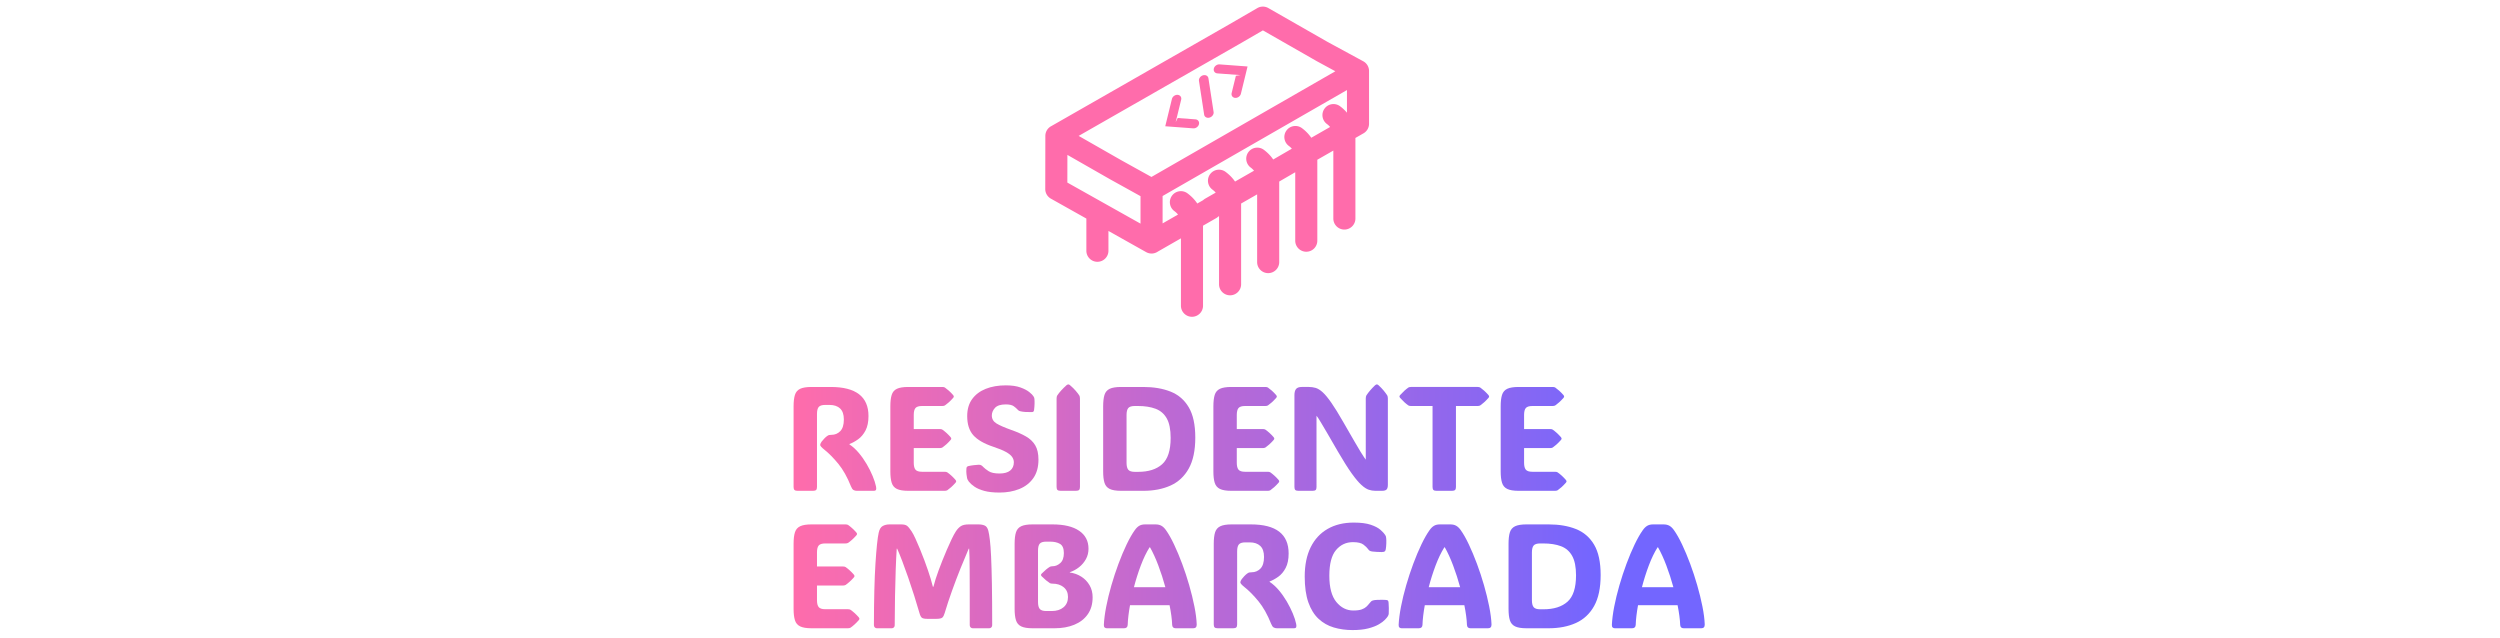 <svg xmlns="http://www.w3.org/2000/svg" version="1.1" xmlns:xlink="http://www.w3.org/1999/xlink" width="1500" height="383" viewBox="0 0 1500 383"><svg xml:space="preserve" width="1500" height="383" data-version="2" data-id="lg_JFllWSmzmyQfneHGPX" viewBox="0 0 559 383" x="0" y="0"><rect width="100%" height="100%" fill="transparent"></rect><g transform="translate(30.48 263.33)"><linearGradient id="a" x1="-.01" x2="8.64" y1="0" y2="0" gradientUnits="objectBoundingBox"><stop offset="0%" stop-color="#ff6cab"></stop><stop offset="100%" stop-color="#7366ff"></stop></linearGradient><path fill="url(#a)" d="M140.99 448.86q0 1.3-.54 1.8-.55.5-1.85.5h-9.26q-1.3 0-1.84-.5-.55-.5-.55-1.8v-48.37q0-4.34.81-6.89.8-2.54 3.13-3.65 2.32-1.1 6.8-1.1h11.51q22.69 0 22.69 17.42 0 5.3-1.78 8.69-1.79 3.39-4.44 5.28-2.65 1.89-5.21 2.85v.22q2.91 1.91 5.54 5.02 2.63 3.1 4.76 6.73 2.13 3.63 3.6 7.17 1.48 3.54 2.05 6.33.26 1.3.02 1.95-.24.65-1.5.65h-10.04q-1.13 0-1.98-.48-.84-.47-1.54-2.21-3.3-8.3-7.6-13.54-4.31-5.23-8.3-8.41-2.57-2.04-2.57-2.91 0-.69.83-1.91.52-.74 1.52-1.78 1-1.05 1.74-1.57t1.19-.65q.46-.13 1.41-.13 3.22 0 5.37-2.22 2.15-2.21 2.15-6.99 0-4.52-2.28-6.63-2.28-2.11-6.28-2.11h-2.61q-2.86 0-3.91 1.22-1.04 1.22-1.04 4.17Z" transform="translate(-151.78 -420)"></path></g><rect width="49.66" height="62.31" x="-24.83" y="-31.16" fill="none" rx="0" ry="0" transform="translate(30.98 263.83)"></rect><g transform="translate(83.46 263.33)"><linearGradient id="b" x1="-1.2" x2="9.31" y1="0" y2="0" gradientUnits="objectBoundingBox"><stop offset="0%" stop-color="#ff6cab"></stop><stop offset="100%" stop-color="#7366ff"></stop></linearGradient><path fill="url(#b)" d="M195.75 451.16q-4.48 0-6.81-1.13-2.32-1.13-3.12-3.69-.81-2.56-.81-6.82v-39.03q0-4.34.81-6.89.8-2.54 3.12-3.65 2.33-1.1 6.81-1.1h20.42q1.04 0 1.56.34 1.13.79 2.35 1.87 1.22 1.09 2.57 2.61.43.56.43.91 0 .39-.43.87-1.35 1.52-2.57 2.61-1.22 1.08-2.35 1.87-.6.34-1.56.34H204q-2.87 0-3.91 1.22t-1.04 4.17v8.43h15.6q1.04 0 1.56.35 1.13.78 2.35 1.87 1.22 1.09 2.56 2.61.44.56.44.91 0 .39-.44.87-1.34 1.52-2.56 2.61-1.22 1.08-2.35 1.87-.6.34-1.56.34h-15.6v8.78q0 2.91 1.04 4.17 1.04 1.26 3.91 1.26h13.6q1.05 0 1.57.35 1.13.78 2.35 1.87 1.21 1.09 2.56 2.61.43.56.43.91 0 .39-.43.87-1.35 1.52-2.56 2.61-1.22 1.08-2.35 1.87-.61.34-1.57.34Z" transform="translate(-204.76 -420)"></path></g><rect width="39.5" height="62.31" x="-19.75" y="-31.16" fill="none" rx="0" ry="0" transform="translate(83.96 263.83)"></rect><g transform="translate(130.91 263.37)"><linearGradient id="c" x1="-2.1" x2="7.86" y1="0" y2="0" gradientUnits="objectBoundingBox"><stop offset="0%" stop-color="#ff6cab"></stop><stop offset="100%" stop-color="#7366ff"></stop></linearGradient><path fill="url(#c)" d="M250.5 452.21q-5.52 0-9.15-1-3.62-1-5.82-2.5-2.19-1.5-3.37-2.98-.39-.56-.69-1.09-.31-.52-.44-1.17-.17-.87-.34-2.28-.18-1.41-.05-3.28.05-.78.31-1.09.3-.35 1-.52 1.26-.3 3.28-.54 2.02-.24 2.89-.24.91 0 1.47.35.57.34 1.35 1.17.87.91 3 2.32 2.13 1.42 6.56 1.42 4.26 0 6.43-1.78 2.18-1.79 2.18-4.96 0-1.69-1.03-3.19-1.02-1.5-3.71-3-2.7-1.5-7.69-3.15-8.26-2.78-11.91-6.91-3.65-4.13-3.65-11.47 0-6.09 2.95-10.17 2.96-4.09 8.17-6.17 5.22-2.09 12.04-2.09 5.26 0 8.72 1.24 3.45 1.24 5.36 2.78 1.91 1.54 2.48 2.5.35.56.46.85.1.28.15.76.13 1.34.08 2.99-.04 1.66-.3 3.74-.13.7-.48.96-.3.22-.95.22-4.22.08-6.52-.44-.91-.22-1.22-.43-.3-.22-.78-.7-.7-.82-2.2-1.93-1.5-1.11-4.8-1.11-4.56 0-6.47 2.06-1.91 2.07-1.91 4.63 0 3.04 2.82 4.76 2.82 1.72 8.91 3.89 5.08 1.78 8.73 3.87 3.65 2.08 5.59 5.34 1.93 3.26 1.93 8.61 0 6.65-3.06 11.03-3.07 4.39-8.35 6.54-5.28 2.16-11.97 2.16" transform="translate(-252.21 -420.05)"></path></g><rect width="43.33" height="64.32" x="-21.67" y="-32.16" fill="none" rx="0" ry="0" transform="translate(131.41 263.87)"></rect><g transform="translate(170.46 262.56)"><linearGradient id="d" x1="-5.67" x2="13.38" y1="0" y2="0" gradientUnits="objectBoundingBox"><stop offset="0%" stop-color="#ff6cab"></stop><stop offset="100%" stop-color="#7366ff"></stop></linearGradient><path fill="url(#d)" d="M298.78 448.86q0 1.3-.54 1.8t-1.85.5h-9.25q-1.31 0-1.85-.5t-.54-1.8V395.8q0-1.26.43-1.91 1.96-2.87 5.48-6.04.65-.53 1.13-.53.52 0 1.08.53 1.91 1.65 3.22 3.15 1.3 1.5 2.26 2.89.43.69.43 1.91Z" transform="translate(-291.76 -419.24)"></path></g><rect width="14.03" height="63.84" x="-7.01" y="-31.92" fill="none" rx="0" ry="0" transform="translate(170.96 263.06)"></rect><g transform="translate(219.03 263.33)"><linearGradient id="e" x1="-2.82" x2="4.65" y1="0" y2="0" gradientUnits="objectBoundingBox"><stop offset="0%" stop-color="#ff6cab"></stop><stop offset="100%" stop-color="#7366ff"></stop></linearGradient><path fill="url(#e)" d="M323.42 451.16q-4.47 0-6.8-1.13-2.32-1.13-3.13-3.69-.8-2.56-.8-6.82v-39.03q0-4.34.8-6.89.81-2.54 3.13-3.65 2.33-1.1 6.8-1.1h13.34q9.35 0 16.37 2.78 7.01 2.78 10.92 9.41 3.92 6.62 3.92 18.18 0 11.56-3.92 18.58-3.91 7.02-10.92 10.19-7.02 3.17-16.37 3.17Zm8.26-50.89q-2.87 0-3.91 1.22t-1.04 4.17v28.69q0 2.91 1.04 4.17 1.04 1.26 3.91 1.26h2q9.3 0 14.4-4.57 5.11-4.56 5.11-15.81 0-7.52-2.32-11.67-2.33-4.15-6.72-5.8-4.39-1.66-10.56-1.66Z" transform="translate(-340.33 -420)"></path></g><rect width="55.28" height="62.31" x="-27.64" y="-31.16" fill="none" rx="0" ry="0" transform="translate(219.53 263.83)"></rect><g transform="translate(277.28 263.33)"><linearGradient id="f" x1="-5.19" x2="5.33" y1="0" y2="0" gradientUnits="objectBoundingBox"><stop offset="0%" stop-color="#ff6cab"></stop><stop offset="100%" stop-color="#7366ff"></stop></linearGradient><path fill="url(#f)" d="M389.56 451.16q-4.47 0-6.8-1.13-2.32-1.13-3.13-3.69-.8-2.56-.8-6.82v-39.03q0-4.34.8-6.89.81-2.54 3.13-3.65 2.33-1.1 6.8-1.1h20.43q1.04 0 1.56.34 1.13.79 2.35 1.87 1.22 1.09 2.56 2.61.44.56.44.91 0 .39-.44.87-1.34 1.52-2.56 2.61-1.22 1.08-2.35 1.87-.61.34-1.56.34h-12.17q-2.87 0-3.91 1.22t-1.04 4.17v8.43h15.6q1.04 0 1.56.35 1.13.78 2.35 1.87 1.22 1.09 2.56 2.61.44.56.44.91 0 .39-.44.87-1.34 1.52-2.56 2.61-1.22 1.08-2.35 1.87-.61.34-1.56.34h-15.6v8.78q0 2.91 1.04 4.17 1.04 1.26 3.91 1.26h13.6q1.05 0 1.57.35 1.13.78 2.34 1.87 1.22 1.09 2.57 2.61.43.56.43.91 0 .39-.43.87-1.35 1.52-2.57 2.61-1.21 1.08-2.34 1.87-.61.34-1.57.34Z" transform="translate(-398.58 -420)"></path></g><rect width="39.5" height="62.31" x="-19.75" y="-31.16" fill="none" rx="0" ry="0" transform="translate(277.78 263.83)"></rect><g transform="translate(334.19 262.56)"><linearGradient id="g" x1="-4.3" x2="2.7" y1="0" y2="0" gradientUnits="objectBoundingBox"><stop offset="0%" stop-color="#ff6cab"></stop><stop offset="100%" stop-color="#7366ff"></stop></linearGradient><path fill="url(#g)" d="M440.71 448.86q0 1.3-.5 1.8t-1.76.5h-8.73q-1.22 0-1.74-.5t-.52-1.8V393.8q0-2.56 1-3.76 1-1.19 3.52-1.19h4.04q2.22 0 4.19.58 1.98.59 4.22 2.63 2.24 2.04 5.21 6.32 2.98 4.28 7.2 11.67 4.04 7.04 6.49 11.26 2.46 4.21 3.8 6.43 1.35 2.22 2.03 3.17.67.96 1.1 1.57V395.8q0-1.26.39-1.91 1.87-2.87 5.18-6.04.65-.53 1.08-.53.48 0 1.05.53 1.78 1.65 3.02 3.15 1.23 1.5 2.15 2.89.39.69.39 1.91v51.76q0 1.95-.74 2.78-.74.82-2.7.82h-4.17q-1.87 0-3.82-.63-1.96-.63-4.43-2.87-2.48-2.23-5.87-6.97t-8.17-12.95q-4.04-7-6.45-11.13-2.42-4.12-3.68-6.23-1.26-2.11-1.82-2.96-.57-.84-.96-1.28Z" transform="translate(-455.49 -419.24)"></path></g><rect width="56.06" height="63.84" x="-28.03" y="-31.92" fill="none" rx="0" ry="0" transform="translate(334.69 263.06)"></rect><g transform="translate(396.07 263.33)"><linearGradient id="h" x1="-6.89" x2="2.51" y1="0" y2="0" gradientUnits="objectBoundingBox"><stop offset="0%" stop-color="#ff6cab"></stop><stop offset="100%" stop-color="#7366ff"></stop></linearGradient><path fill="url(#h)" d="M524.37 448.86q0 1.3-.55 1.8-.54.5-1.84.5h-9.26q-1.3 0-1.85-.5-.54-.5-.54-1.8v-48.59h-12.95q-1.04 0-1.56-.34-1.13-.79-2.33-1.87-1.19-1.09-2.58-2.61-.44-.56-.44-.91 0-.39.44-.87 1.39-1.52 2.58-2.61 1.2-1.08 2.33-1.87.6-.34 1.56-.34h39.98q1.04 0 1.57.34 1.13.79 2.34 1.87 1.22 1.09 2.57 2.61.43.56.43.91 0 .39-.43.87-1.35 1.52-2.57 2.61-1.21 1.08-2.34 1.87-.61.34-1.57.34h-12.99Z" transform="translate(-517.37 -420)"></path></g><rect width="53.8" height="62.31" x="-26.9" y="-31.16" fill="none" rx="0" ry="0" transform="translate(396.57 263.83)"></rect><g transform="translate(449.67 263.33)"><linearGradient id="i" x1="-8.73" x2="1.78" y1="0" y2="0" gradientUnits="objectBoundingBox"><stop offset="0%" stop-color="#ff6cab"></stop><stop offset="100%" stop-color="#7366ff"></stop></linearGradient><path fill="url(#i)" d="M561.96 451.16q-4.48 0-6.8-1.13-2.33-1.13-3.13-3.69-.81-2.56-.81-6.82v-39.03q0-4.34.81-6.89.8-2.54 3.13-3.65 2.32-1.1 6.8-1.1h20.42q1.05 0 1.57.34 1.13.79 2.34 1.87 1.22 1.09 2.57 2.61.43.56.43.91 0 .39-.43.87-1.35 1.52-2.57 2.61-1.21 1.08-2.34 1.87-.61.34-1.57.34h-12.17q-2.86 0-3.91 1.22-1.04 1.22-1.04 4.17v8.43h15.6q1.04 0 1.57.35 1.13.78 2.34 1.87 1.22 1.09 2.57 2.61.43.56.43.91 0 .39-.43.87-1.35 1.52-2.57 2.61-1.21 1.08-2.34 1.87-.61.34-1.57.34h-15.6v8.78q0 2.91 1.04 4.17 1.05 1.26 3.91 1.26h13.61q1.04 0 1.56.35 1.13.78 2.35 1.87 1.21 1.09 2.56 2.61.44.56.44.91 0 .39-.44.87-1.35 1.52-2.56 2.61-1.22 1.08-2.35 1.87-.61.34-1.56.34Z" transform="translate(-570.98 -420)"></path></g><rect width="39.51" height="62.31" x="-19.75" y="-31.16" fill="none" rx="0" ry="0" transform="translate(450.17 263.83)"></rect><g transform="translate(25.4 345.8)"><linearGradient id="j" x1="-.01" x2="10.51" y1="-1" y2="-1" gradientUnits="objectBoundingBox"><stop offset="0%" stop-color="#ff6cab"></stop><stop offset="100%" stop-color="#7366ff"></stop></linearGradient><path fill="url(#j)" d="M137.69 533.63q-4.48 0-6.8-1.13-2.33-1.13-3.13-3.69-.81-2.57-.81-6.83v-39.02q0-4.35.81-6.89.8-2.54 3.13-3.65 2.32-1.11 6.8-1.11h20.42q1.04 0 1.57.35 1.13.78 2.34 1.87 1.22 1.09 2.57 2.61.43.56.43.91 0 .39-.43.87-1.35 1.52-2.57 2.61-1.21 1.08-2.34 1.86-.61.35-1.57.35h-12.17q-2.86 0-3.91 1.22-1.04 1.22-1.04 4.17v8.43h15.6q1.04 0 1.57.35 1.13.78 2.34 1.87 1.22 1.08 2.57 2.61.43.56.43.91 0 .39-.43.87-1.35 1.52-2.57 2.6-1.21 1.09-2.34 1.87-.61.35-1.57.35h-15.6v8.78q0 2.91 1.04 4.17 1.05 1.26 3.91 1.26h13.61q1.04 0 1.56.35 1.13.78 2.35 1.87 1.21 1.08 2.56 2.6.44.57.44.92 0 .39-.44.87-1.35 1.52-2.56 2.6-1.22 1.09-2.35 1.87-.61.35-1.56.35Z" transform="translate(-146.7 -502.47)"></path></g><rect width="39.51" height="62.32" x="-19.75" y="-31.16" fill="none" rx="0" ry="0" transform="translate(25.9 346.3)"></rect><g transform="translate(89.33 345.8)"><linearGradient id="k" x1="-.58" x2="5.08" y1="-1" y2="-1" gradientUnits="objectBoundingBox"><stop offset="0%" stop-color="#ff6cab"></stop><stop offset="100%" stop-color="#7366ff"></stop></linearGradient><path fill="url(#k)" d="M210.87 508.69q.61-2.35 1.32-4.63.72-2.28 1.76-5.11.92-2.52 2.22-5.8 1.3-3.28 2.76-6.67 1.46-3.39 2.85-6.3 1.39-2.91 2.52-4.65 1.39-2.13 3.02-3.17 1.63-1.05 4.8-1.05h5.69q2.26 0 3.8.68 1.55.67 2.2 3.19.48 1.87.91 5.48.44 3.6.74 9.99.3 6.39.48 16.41.17 10.01.17 24.75 0 .78-.52 1.3t-1.26.52h-9.91q-.74 0-1.26-.52t-.52-1.35v-19.47q0-7.99-.04-13.25-.05-5.26-.11-8.37-.07-3.1-.2-4.8h-.26q-2.3 5.3-4.91 11.8-2.61 6.5-5.08 13.38-2.48 6.89-4.44 13.45-.56 1.96-1.41 2.72-.85.76-3.84.76h-5q-2.57 0-3.41-.65-.85-.65-1.46-2.83-1.43-4.95-3.17-10.47-1.74-5.52-3.59-10.84-1.84-5.32-3.56-9.82t-3.06-7.5h-.26q-.35 5.13-.61 12.47-.26 7.35-.42 15.95-.15 8.61-.19 17.56 0 .78-.52 1.28t-1.26.5h-8.91q-.74 0-1.26-.52t-.52-1.35q.04-23.16.93-36.98.89-13.82 1.94-18.51.69-3.09 2.45-4.02 1.76-.94 4.02-.94h7.04q2.39 0 3.5.85 1.11.85 2.71 3.28.96 1.44 2.29 4.3 1.32 2.87 2.76 6.37 1.43 3.5 2.71 6.91t2.11 5.93q.87 2.57 1.61 4.98.74 2.41 1.3 4.76Z" transform="translate(-210.63 -502.47)"></path></g><rect width="70.96" height="62.32" x="-35.48" y="-31.16" fill="none" rx="0" ry="0" transform="translate(89.83 346.3)"></rect><g transform="translate(161.68 345.8)"><linearGradient id="l" x1="-2.33" x2="6.46" y1="-1" y2="-1" gradientUnits="objectBoundingBox"><stop offset="0%" stop-color="#ff6cab"></stop><stop offset="100%" stop-color="#7366ff"></stop></linearGradient><path fill="url(#l)" d="M270.32 533.63q-4.48 0-6.8-1.13-2.33-1.13-3.13-3.69-.81-2.57-.81-6.83v-39.02q0-4.35.81-6.89.8-2.54 3.13-3.65 2.32-1.11 6.8-1.11h11.95q10.43 0 16.03 3.83 5.61 3.82 5.61 10.77 0 3.44-1.56 6.26-1.57 2.83-4.11 4.83t-5.54 2.99v.18q3.82.52 6.91 2.5 3.08 1.97 4.93 5.13 1.85 3.15 1.85 7.23 0 6.08-2.94 10.23-2.93 4.16-8.08 6.26-5.15 2.11-11.84 2.11Zm3.3-15.77q0 2.91 1.04 4.17 1.05 1.26 3.91 1.26h3.31q4.39 0 7.06-2.26t2.67-6.17q0-3.74-2.61-5.87-2.6-2.13-6.73-2.13h.04q-1.04 0-1.56-.3-1.13-.74-2.33-1.72-1.19-.98-2.58-2.37-.44-.56-.44-.82 0-.35.44-.83 1.39-1.39 2.58-2.39 1.2-1 2.33-1.69.61-.31 1.56-.31h-.04q2.56 0 4.71-1.91t2.15-6q0-4.13-2.3-5.5-2.3-1.36-5.91-1.36h-2.35q-2.86 0-3.91 1.21-1.04 1.22-1.04 4.17Z" transform="translate(-282.99 -502.47)"></path></g><rect width="46.81" height="62.32" x="-23.41" y="-31.16" fill="none" rx="0" ry="0" transform="translate(162.18 346.3)"></rect><g transform="translate(219.67 345.8)"><linearGradient id="m" x1="-3.06" x2="4.94" y1="-1" y2="-1" gradientUnits="objectBoundingBox"><stop offset="0%" stop-color="#ff6cab"></stop><stop offset="100%" stop-color="#7366ff"></stop></linearGradient><path fill="url(#m)" d="M350.37 474.75q2.39 3.34 4.88 8.62 2.5 5.28 4.85 11.58 2.35 6.3 4.24 12.89 1.89 6.58 3.1 12.67 1.22 6.08 1.39 10.82.05 2.3-2.08 2.3h-10.52q-2.04 0-2.13-2.04-.17-4.87-1.56-11.82h-23.73q-1.22 6.78-1.39 11.82-.09 2.04-2.22 2.04h-10.3q-.78 0-1.3-.46-.52-.45-.48-1.58.22-4.83 1.42-10.98 1.19-6.14 3.1-12.75 1.91-6.61 4.26-12.93 2.35-6.32 4.87-11.58t4.91-8.6q1.26-1.79 2.67-2.61 1.41-.83 3.5-.83h6.26q2.13 0 3.56.83 1.44.82 2.7 2.61m-9.83 10.3q-2.86 4.56-5.25 10.9-2.39 6.35-4.13 13.04h18.86q-1.83-6.69-4.22-13.04-2.39-6.34-4.99-10.9Z" transform="translate(-340.97 -502.47)"></path></g><rect width="55.74" height="62.32" x="-27.87" y="-31.16" fill="none" rx="0" ry="0" transform="translate(220.17 346.3)"></rect><g transform="translate(282.57 345.8)"><linearGradient id="n" x1="-4.38" x2="4.33" y1="-1" y2="-1" gradientUnits="objectBoundingBox"><stop offset="0%" stop-color="#ff6cab"></stop><stop offset="100%" stop-color="#7366ff"></stop></linearGradient><path fill="url(#n)" d="M393.08 531.33q0 1.3-.54 1.8t-1.85.5h-9.25q-1.31 0-1.85-.5t-.54-1.8v-48.37q0-4.35.8-6.89.81-2.54 3.13-3.65 2.33-1.11 6.8-1.11h11.52q22.68 0 22.68 17.43 0 5.3-1.78 8.69-1.78 3.39-4.43 5.28-2.65 1.89-5.22 2.85v.21q2.91 1.92 5.54 5.02 2.63 3.11 4.76 6.74 2.13 3.63 3.61 7.17t2.04 6.32q.26 1.31.02 1.96-.24.65-1.5.65h-10.03q-1.13 0-1.98-.48-.85-.48-1.54-2.21-3.31-8.3-7.61-13.54-4.3-5.24-8.3-8.41-2.56-2.04-2.56-2.91 0-.7.82-1.91.52-.74 1.52-1.79 1-1.04 1.74-1.56t1.2-.65q.45-.13 1.41-.13 3.21 0 5.37-2.22 2.15-2.21 2.15-6.99 0-4.52-2.28-6.63-2.29-2.11-6.28-2.11h-2.61q-2.87 0-3.91 1.22-1.05 1.21-1.05 4.17Z" transform="translate(-403.87 -502.47)"></path></g><rect width="49.65" height="62.32" x="-24.82" y="-31.16" fill="none" rx="0" ry="0" transform="translate(283.07 346.3)"></rect><g transform="translate(337.57 345.8)"><linearGradient id="o" x1="-5.44" x2="3.38" y1="-1" y2="-1" gradientUnits="objectBoundingBox"><stop offset="0%" stop-color="#ff6cab"></stop><stop offset="100%" stop-color="#7366ff"></stop></linearGradient><path fill="url(#o)" d="M462.83 522.98q3.17 0 4.98-.65 1.8-.65 2.8-1.61 1-.95 1.74-1.91.69-.87 1.15-1.3.46-.44 1.28-.61.7-.22 2.24-.28 1.54-.07 3.09-.07 1.54 0 2.15.09.91.04 1.26.35.35.3.43 1.3.13 1.39.15 3.3.03 1.91-.06 3.31-.04.43-.15.73-.11.31-.46.92-.43.69-1.69 2.02-1.26 1.32-3.7 2.74-2.43 1.41-6.28 2.41-3.84 1-9.45 1-6 0-11.21-1.55-5.22-1.54-9.15-5.19-3.93-3.65-6.13-9.86-2.19-6.22-2.19-15.52 0-10.34 3.58-17.58 3.59-7.23 10.2-11.01 6.6-3.78 15.64-3.78 6.34 0 10.19 1.3 3.85 1.3 5.85 3.06 1.99 1.76 2.82 3.07.3.48.43.85.14.36.18 1.15.13 1.04.06 3.04-.06 2-.32 3.52-.18.95-.57 1.26-.17.17-.61.3-.43.13-1.3.13-1.39 0-3.13-.11-1.74-.1-2.61-.23-1.04-.18-1.52-.5-.47-.33-.95-1.03-.78-1.12-2.7-2.6-1.91-1.48-6.3-1.48-6.17 0-10.17 4.76t-4 15.4q0 10.61 4.2 15.74 4.19 5.12 10.23 5.12" transform="translate(-458.87 -502.48)"></path></g><rect width="50.49" height="64.49" x="-25.24" y="-32.24" fill="none" rx="0" ry="0" transform="translate(338.07 346.3)"></rect><g transform="translate(396.55 345.8)"><linearGradient id="p" x1="-5.9" x2="2.1" y1="-1" y2="-1" gradientUnits="objectBoundingBox"><stop offset="0%" stop-color="#ff6cab"></stop><stop offset="100%" stop-color="#7366ff"></stop></linearGradient><path fill="url(#p)" d="M527.24 474.75q2.39 3.34 4.88 8.62 2.5 5.28 4.85 11.58 2.35 6.3 4.24 12.89 1.89 6.58 3.1 12.67 1.22 6.08 1.4 10.82.04 2.3-2.09 2.3H533.1q-2.04 0-2.13-2.04-.17-4.87-1.56-11.82h-23.73q-1.22 6.78-1.39 11.82-.09 2.04-2.22 2.04h-10.3q-.78 0-1.3-.46-.52-.45-.48-1.58.22-4.83 1.42-10.98 1.19-6.14 3.1-12.75 1.91-6.61 4.26-12.93 2.35-6.32 4.87-11.58t4.91-8.6q1.26-1.79 2.67-2.61 1.41-.83 3.5-.83h6.26q2.13 0 3.56.83 1.44.82 2.7 2.61m-9.83 10.3q-2.86 4.56-5.25 10.9-2.39 6.35-4.13 13.04h18.86q-1.83-6.69-4.22-13.04-2.39-6.34-4.99-10.9Z" transform="translate(-517.85 -502.47)"></path></g><rect width="55.74" height="62.32" x="-27.87" y="-31.16" fill="none" rx="0" ry="0" transform="translate(397.05 346.3)"></rect><g transform="translate(462.25 345.8)"><linearGradient id="q" x1="-6.54" x2=".99" y1="-1" y2="-1" gradientUnits="objectBoundingBox"><stop offset="0%" stop-color="#ff6cab"></stop><stop offset="100%" stop-color="#7366ff"></stop></linearGradient><path fill="url(#q)" d="M566.65 533.63q-4.47 0-6.8-1.13-2.32-1.13-3.13-3.69-.8-2.57-.8-6.83v-39.02q0-4.35.8-6.89.81-2.54 3.13-3.65 2.33-1.11 6.8-1.11h13.34q9.35 0 16.36 2.78 7.02 2.79 10.93 9.41 3.91 6.63 3.91 18.19 0 11.56-3.91 18.58-3.91 7.02-10.93 10.19-7.01 3.17-16.36 3.17Zm8.26-50.89q-2.87 0-3.91 1.22-1.05 1.22-1.05 4.17v28.68q0 2.91 1.05 4.17 1.04 1.26 3.91 1.26h2q9.3 0 14.4-4.56 5.11-4.56 5.11-15.82 0-7.51-2.33-11.66-2.32-4.16-6.71-5.81-4.39-1.65-10.56-1.65Z" transform="translate(-583.55 -502.47)"></path></g><rect width="55.27" height="62.32" x="-27.64" y="-31.16" fill="none" rx="0" ry="0" transform="translate(462.75 346.3)"></rect><g transform="translate(524.48 345.8)"><linearGradient id="r" x1="-7.96" x2=".04" y1="-1" y2="-1" gradientUnits="objectBoundingBox"><stop offset="0%" stop-color="#ff6cab"></stop><stop offset="100%" stop-color="#7366ff"></stop></linearGradient><path fill="url(#r)" d="M655.17 474.75q2.39 3.34 4.89 8.62 2.5 5.28 4.85 11.58 2.34 6.3 4.23 12.89 1.9 6.58 3.11 12.67 1.22 6.08 1.39 10.82.05 2.3-2.08 2.3h-10.52q-2.04 0-2.13-2.04-.17-4.87-1.56-11.82h-23.73q-1.22 6.78-1.39 11.82-.09 2.04-2.22 2.04h-10.3q-.78 0-1.3-.46-.52-.45-.48-1.58.22-4.83 1.41-10.98 1.2-6.14 3.11-12.75t4.26-12.93q2.35-6.32 4.87-11.58t4.91-8.6q1.26-1.79 2.67-2.61 1.41-.83 3.5-.83h6.26q2.12 0 3.56.83 1.43.82 2.69 2.61m-9.82 10.3q-2.87 4.56-5.26 10.9-2.39 6.35-4.12 13.04h18.86q-1.83-6.69-4.22-13.04-2.39-6.34-5-10.9Z" transform="translate(-645.78 -502.47)"></path></g><rect width="55.74" height="62.32" x="-27.87" y="-31.16" fill="none" rx="0" ry="0" transform="translate(524.98 346.3)"></rect><path fill="#ff6cab" d="M350.92 42.586v-.08c0-.069-.007-.137-.01-.205l-.008-.195-.024-.234c-.007-.068-.013-.139-.023-.205a3.992 3.992 0 0 0-.037-.22c-.014-.07-.024-.143-.04-.213a3.543 3.543 0 0 0-.048-.206l-.054-.219a7.59 7.59 0 0 0-.06-.197c-.024-.074-.046-.146-.071-.218l-.07-.187a4.185 4.185 0 0 0-.088-.217l-.08-.177a7.227 7.227 0 0 0-.101-.215l-.09-.17c-.04-.07-.076-.14-.12-.208a2.415 2.415 0 0 0-.099-.162l-.13-.203c-.035-.052-.074-.103-.111-.154l-.145-.195-.12-.148a7.118 7.118 0 0 0-.157-.185l-.13-.14a7.041 7.041 0 0 0-.168-.174l-.14-.133a7.067 7.067 0 0 0-.18-.162l-.152-.124a7.032 7.032 0 0 0-.35-.264 4.458 4.458 0 0 0-.202-.136l-.17-.105-.124-.079-.088-.046-.07-.041-21.438-11.634a.612.612 0 0 0-.05-.027L290.505 4.834a6.62 6.62 0 0 0-6.61.021l-17.232 9.992a4.505 4.505 0 0 0-.213.117l-35.23 20.145c-.078.041-.156.082-.232.127L195.75 55.389l-.224.121-35.22 20.14a6.63 6.63 0 0 0-3.597 5.879l-.057 31.873a6.624 6.624 0 0 0 3.384 5.79l21.282 11.947v19.315a6.624 6.624 0 0 0 13.248 0v-11.88l22.626 12.7a6.624 6.624 0 0 0 6.96-.292l13.913-7.975v40.439a6.624 6.624 0 0 0 13.248 0v-48.037l7.88-4.516c.455-.26.87-.57 1.24-.918l.49-.279v40.868a6.624 6.624 0 0 0 13.248 0v-48.448l9.61-5.497v40.636a6.625 6.625 0 0 0 13.25 0v-48.328l9.61-5.577v40.903a6.626 6.626 0 1 0 13.248 0V95.846l9.61-5.497v40.76a6.625 6.625 0 0 0 13.25 0V82.77l4.84-2.769a6.626 6.626 0 0 0 3.336-5.752zm-149.035 24.55a6.299 6.299 0 0 0 .222-.123l35.229-20.145c.078-.041.156-.082.232-.127l35.215-20.138a5.733 5.733 0 0 0 .283-.156l14.174-8.219 31.972 18.276c.1.06.201.119.304.175l11.192 6.072-110.34 63.42-8.895-4.926-9.327-5.175-23.148-13.217-2.3-1.314zM169.94 92.938l2.51 1.434 23.078 13.19.078.042 9.646 5.342 8.56 4.75v16.485l-43.902-24.644zm81.422 27.174-3.498 2.004c-1.363-2.07-3.257-4.182-5.89-6.127a6.624 6.624 0 1 0-7.866 10.66c.936.691 1.65 1.403 2.196 2.091l-9.243 5.299v-16.433l110.614-63.574.004 13.582a25.12 25.12 0 0 0-4.267-3.96 6.626 6.626 0 0 0-7.868 10.66c.838.618 1.5 1.256 2.02 1.878l-11.302 6.464c-1.35-1.983-3.192-4-5.71-5.858a6.626 6.626 0 0 0-7.866 10.661c.784.58 1.412 1.172 1.917 1.755l-11.172 6.482c-1.351-1.997-3.202-4.027-5.739-5.897a6.626 6.626 0 0 0-7.868 10.66 11.657 11.657 0 0 1 2.09 1.96l-11.391 6.517c-1.348-1.975-3.185-3.98-5.692-5.83a6.624 6.624 0 0 0-7.867 10.66 11.668 11.668 0 0 1 1.958 1.804l-6.312 3.612a7.043 7.043 0 0 0-1.248.93"></path><path fill="#ff6cab" d="m232.648 59.402-3.996 16.355 16.79 1.254a2.975 2.487-35.981 0 0 3.434-2.494 3.067 2.564-35.981 0 0-2.11-2.908l-10.644-.792-1.225 2.495 3.298-13.498a3.048 2.548-35.981 0 0-.345-1.97 3.052 2.552-35.981 0 0-1.768-.937 2.975 2.487-35.981 0 0-3.434 2.495m28.596-20.772 16.79 1.253-3.996 16.354a2.975 2.487-35.981 0 1-3.433 2.495 3.067 2.564-35.981 0 1-2.114-2.906l2.536-10.365 2.752-.395-13.859-1.034a3.048 2.548-35.981 0 1-1.766-.937 3.052 2.552-35.981 0 1-.345-1.97 2.975 2.487-35.981 0 1 3.435-2.495m-7.803 6.75a3.046 2.547-35.981 0 0-2.123-.192 2.975 2.487-35.981 0 0-2.434 3.371l3.103 20.216a3.05 2.55-35.981 0 0 1.115 1.589 3.046 2.547-35.981 0 0 2.123.192 2.975 2.487-35.981 0 0 2.434-3.371l-3.104-20.216a3.05 2.55-35.981 0 0-1.114-1.588"></path></svg></svg>